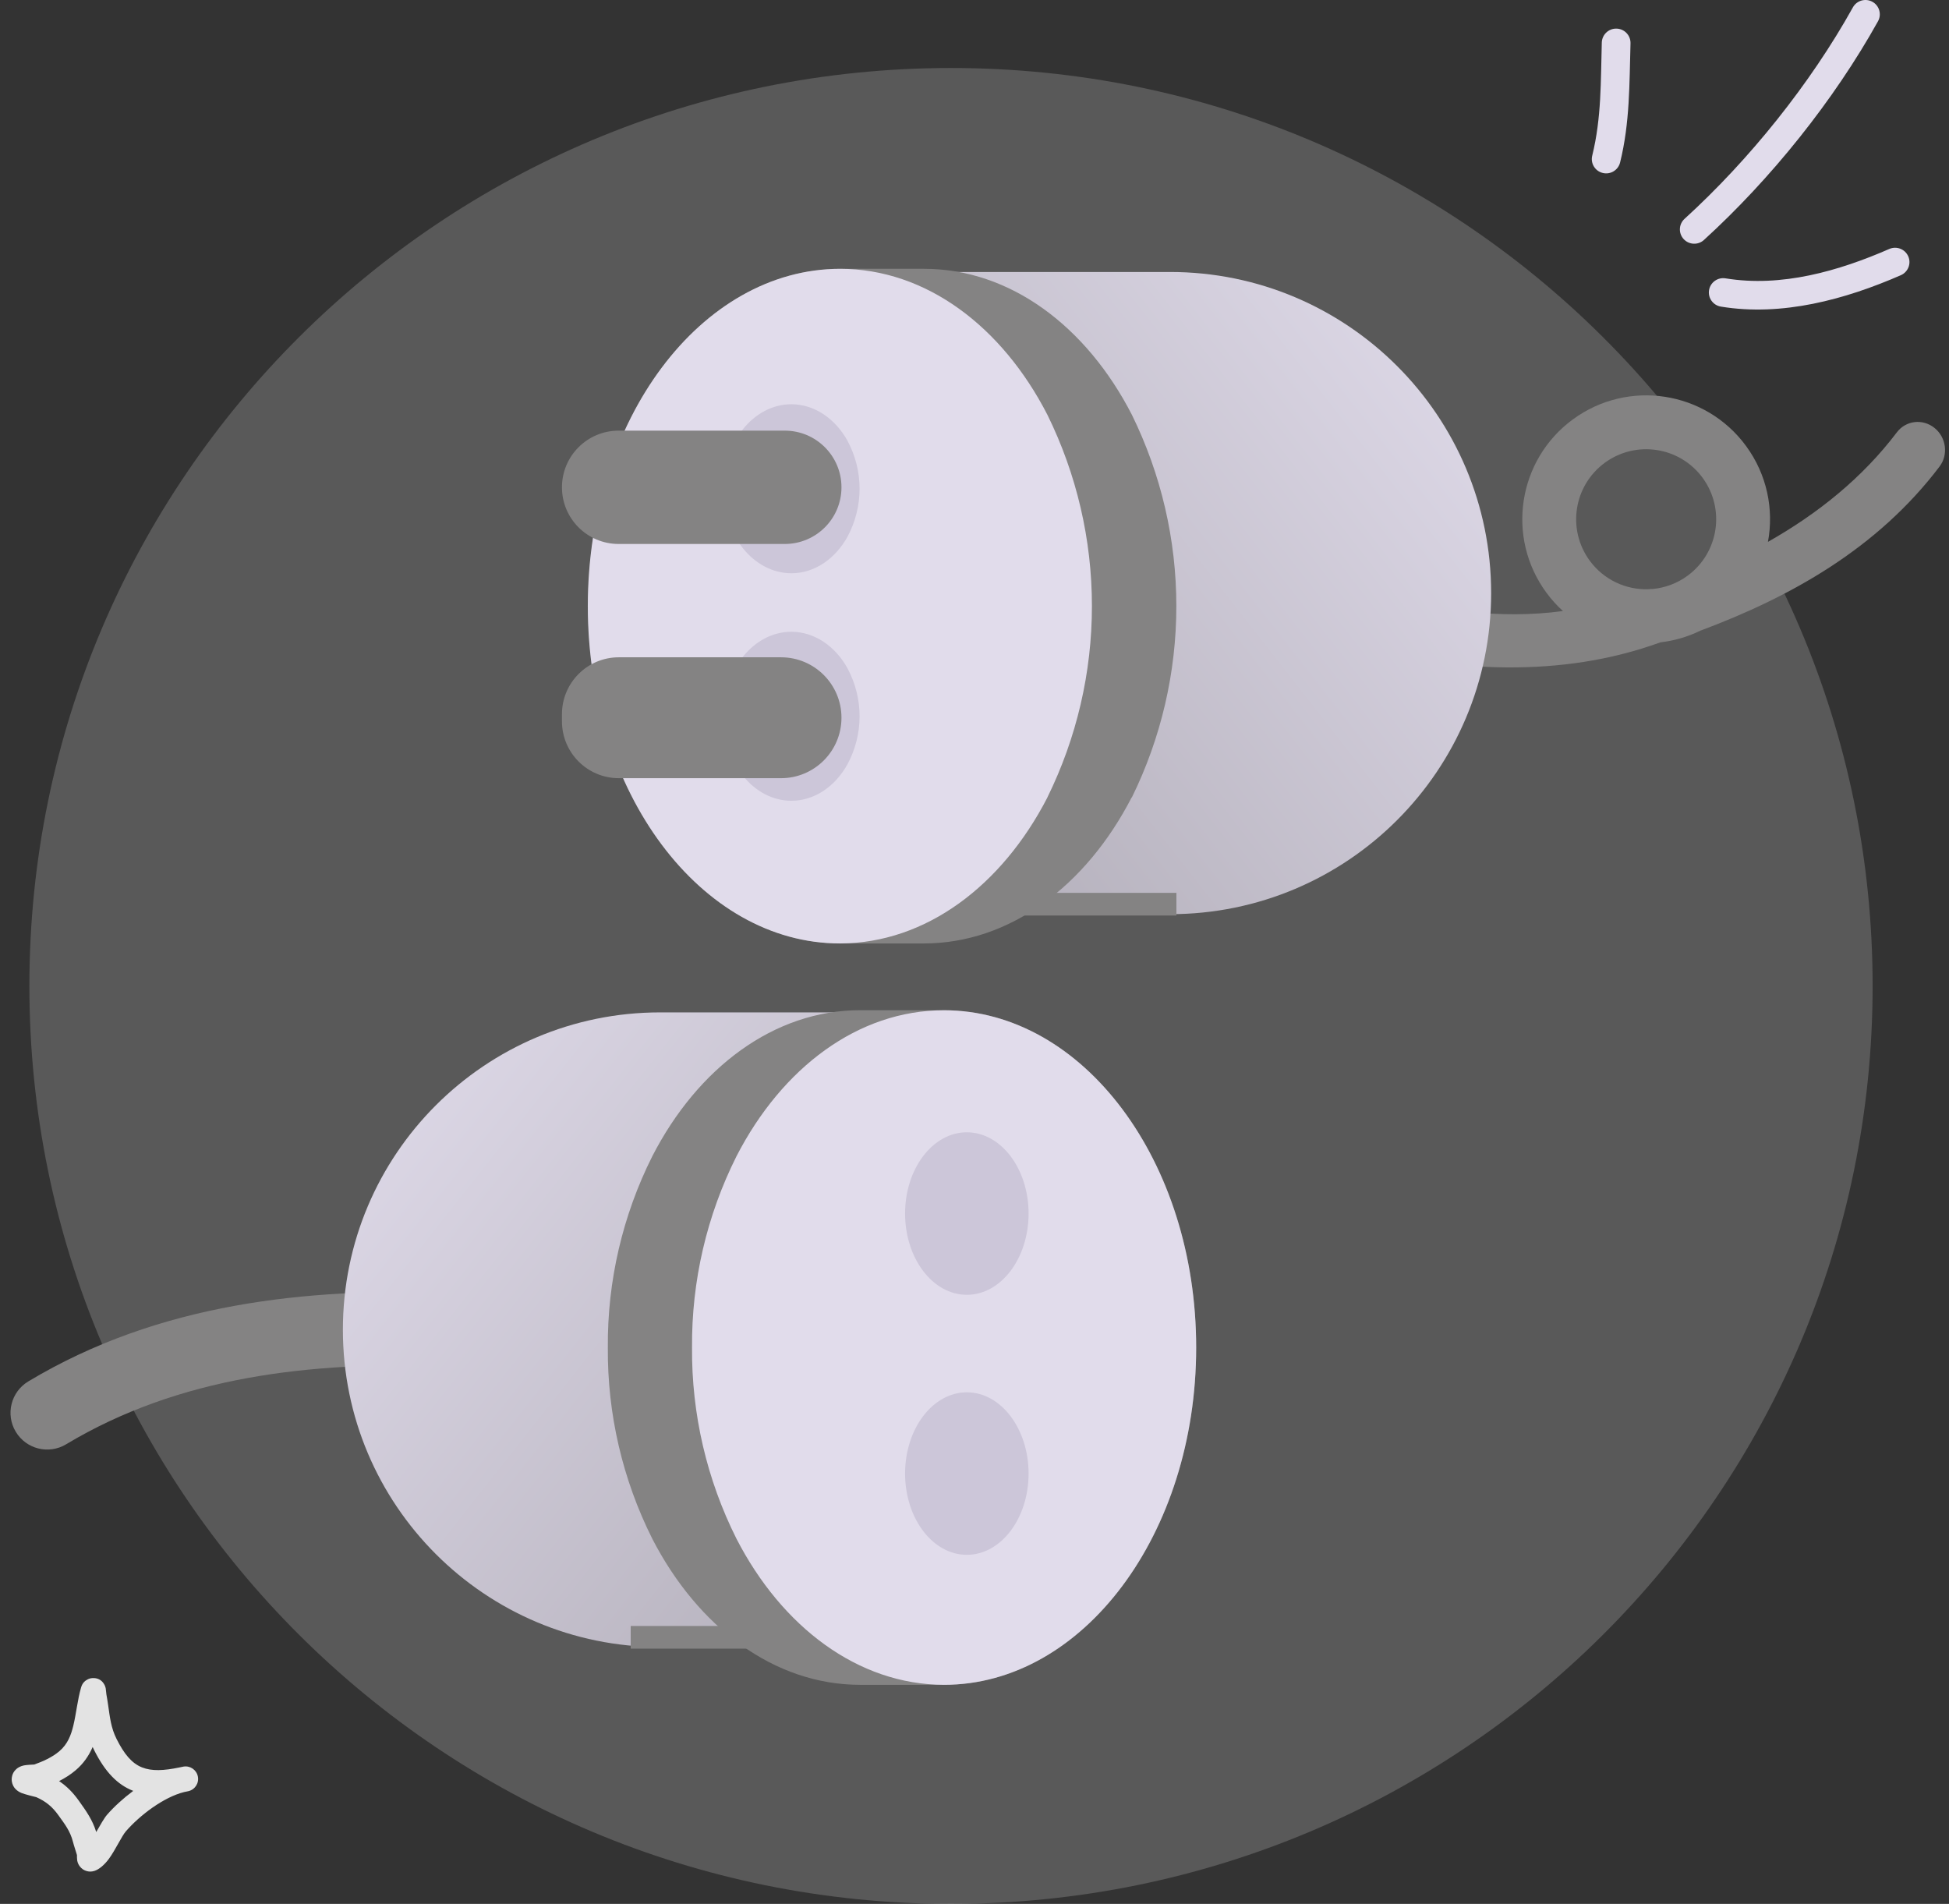 <svg width="172" height="168" viewBox="0 0 172 168" fill="none" xmlns="http://www.w3.org/2000/svg">
<rect x="0" y="0" width="172" height="168" fill="#333333" stroke="none"/>
<path opacity="0.2" d="M83.927 168C128.846 168 165.26 131.735 165.26 87C165.26 42.265 128.846 6 83.927 6C39.007 6 2.593 42.265 2.593 87C2.593 131.735 39.007 168 83.927 168Z" fill="url(#paint0_linear_91_6485)"/>
<path fill-rule="evenodd" clip-rule="evenodd" d="M148.93 50.801C151.681 48.782 152.275 44.915 150.257 42.164C148.239 39.413 144.372 38.819 141.621 40.837C138.869 42.855 138.275 46.722 140.293 49.473C141.539 51.171 143.487 52.047 145.442 51.996C145.582 51.98 145.727 51.971 145.874 51.969C146.944 51.866 148.001 51.483 148.93 50.801ZM120.709 52.469C126.809 53.827 132.356 54.675 137.93 53.918C137.397 53.433 136.904 52.889 136.461 52.285C132.89 47.417 133.941 40.576 138.809 37.005C143.677 33.434 150.518 34.485 154.089 39.353C155.947 41.885 156.554 44.951 156.023 47.813C160.431 45.32 164.355 42.171 167.403 38.143C168.196 37.097 169.68 36.925 170.719 37.76C171.759 38.595 171.959 40.119 171.167 41.166C165.663 48.437 157.974 52.697 150.052 55.653C148.928 56.201 147.74 56.54 146.54 56.679C137.567 59.932 128.31 59.147 119.661 57.221C118.391 56.939 117.597 55.645 117.886 54.333C118.175 53.021 119.439 52.186 120.709 52.469Z" fill="#848383"/>
<path d="M131.594 52.333C131.594 36.685 118.908 24 103.26 24H76.26V80.667H103.26C118.908 80.667 131.594 67.981 131.594 52.333Z" fill="url(#paint1_linear_91_6485)"/>
<path d="M99.866 70.371C95.852 78.154 89.132 83.251 81.524 83.251H74.175C61.873 83.251 51.898 69.922 51.898 53.485C51.898 37.049 61.873 23.725 74.175 23.72H81.547C89.155 23.72 95.884 28.807 99.889 36.6C102.471 41.853 103.813 47.628 103.813 53.481C103.813 59.333 102.471 65.109 99.889 70.361L99.866 70.371Z" fill="#848383"/>
<path d="M92.433 70.371C88.429 78.14 81.723 83.232 74.129 83.251C61.836 83.251 51.874 69.913 51.874 53.485C51.874 37.058 61.836 23.739 74.129 23.72C81.723 23.72 88.429 28.807 92.433 36.6C95.019 41.852 96.363 47.627 96.363 53.481C96.363 59.334 95.019 65.109 92.433 70.361V70.371Z" fill="#E1DCEB"/>
<path d="M74.795 58.973C73.711 57.027 71.895 55.751 69.839 55.747C66.51 55.747 63.813 59.088 63.813 63.203C63.813 67.319 66.51 70.655 69.839 70.66C71.895 70.66 73.711 69.386 74.795 67.433C75.495 66.118 75.859 64.671 75.859 63.205C75.859 61.738 75.495 60.291 74.795 58.975V58.973Z" fill="#CCC6D9"/>
<path d="M74.795 38.897C73.711 36.951 71.895 35.675 69.839 35.671C66.51 35.671 63.813 39.012 63.813 43.127C63.813 47.243 66.51 50.579 69.839 50.584C71.895 50.584 73.711 49.309 74.795 47.357C75.495 46.041 75.859 44.595 75.859 43.129C75.859 41.662 75.495 40.215 74.795 38.899V38.897Z" fill="#CCC6D9"/>
<path d="M49.593 63.65C49.593 66.421 51.839 68.667 54.61 68.667H68.927C71.872 68.667 74.26 66.279 74.26 63.333C74.26 60.388 71.872 58 68.927 58H54.61C51.839 58 49.593 60.246 49.593 63.017V63.65Z" fill="#848383"/>
<path d="M49.593 43C49.593 45.761 51.832 48 54.593 48H69.26C72.021 48 74.26 45.761 74.26 43C74.26 40.239 72.021 38 69.26 38H54.593C51.832 38 49.593 40.239 49.593 43Z" fill="#848383"/>
<path fill-rule="evenodd" clip-rule="evenodd" d="M90.161 78.786H103.818V80.786H90.161V78.786Z" fill="#848383"/>
<path fill-rule="evenodd" clip-rule="evenodd" d="M2.498 121.896C14.028 114.973 27.09 113.655 39.596 114.069C41.383 114.128 42.784 115.625 42.724 117.411C42.666 119.199 41.169 120.599 39.382 120.54C27.38 120.142 15.796 121.463 5.832 127.447C4.298 128.367 2.31 127.871 1.39 126.338C0.469 124.805 0.966 122.817 2.498 121.896Z" fill="#848383"/>
<path d="M30.26 117.333C30.26 101.869 42.796 89.333 58.26 89.333H85.594V145.333H58.26C42.796 145.333 30.26 132.797 30.26 117.333Z" fill="url(#paint2_linear_91_6485)"/>
<path d="M57.569 135.79C61.587 143.574 68.307 148.67 75.915 148.67H83.287C95.588 148.67 105.564 135.341 105.564 118.905C105.564 102.469 95.588 89.145 83.287 89.14H75.915C68.307 89.14 61.578 94.227 57.569 102.02C54.941 107.258 53.595 113.045 53.642 118.905C53.595 124.765 54.941 130.552 57.569 135.79Z" fill="#848383"/>
<path d="M64.999 135.79C69.008 143.56 75.71 148.652 83.308 148.67C95.601 148.67 105.563 135.333 105.563 118.905C105.563 102.478 95.601 89.159 83.308 89.145C75.71 89.145 69.008 94.232 64.999 102.02C62.371 107.258 61.026 113.045 61.072 118.905C61.026 124.765 62.371 130.552 64.999 135.79Z" fill="#E1DCEB"/>
<path d="M85.324 122.858C88.333 122.858 90.773 126.068 90.773 130.028C90.773 133.988 88.333 137.198 85.324 137.198C82.314 137.198 79.874 133.988 79.874 130.028C79.874 126.068 82.314 122.858 85.324 122.858Z" fill="#CCC6D9"/>
<path d="M85.324 99.914C88.333 99.914 90.773 103.124 90.773 107.084C90.773 111.044 88.333 114.254 85.324 114.254C82.314 114.254 79.874 111.044 79.874 107.084C79.874 103.124 82.314 99.914 85.324 99.914Z" fill="#CCC6D9"/>
<path fill-rule="evenodd" clip-rule="evenodd" d="M55.66 143.477H67.16V145.477H55.66V143.477Z" fill="#848383"/>
<path fill-rule="evenodd" clip-rule="evenodd" d="M142.975 14.335C143.846 10.806 143.789 7.407 143.893 3.827C143.914 3.128 143.363 2.546 142.664 2.525C141.964 2.504 141.38 3.056 141.359 3.755C141.261 7.15 141.341 10.38 140.515 13.733C140.347 14.411 140.763 15.098 141.443 15.262C142.121 15.431 142.809 15.014 142.975 14.335Z" fill="#E1DCEB"/>
<path fill-rule="evenodd" clip-rule="evenodd" d="M150.373 21.175C156.279 15.793 161.844 8.868 165.734 1.877C166.074 1.266 165.852 0.495 165.241 0.158C164.629 -0.179 163.857 0.04 163.518 0.651C159.756 7.411 154.374 14.108 148.663 19.309C148.146 19.781 148.11 20.581 148.582 21.095C149.054 21.609 149.856 21.647 150.373 21.175Z" fill="#E1DCEB"/>
<path fill-rule="evenodd" clip-rule="evenodd" d="M151.868 27.055C157.27 27.944 162.838 26.428 167.75 24.284C168.392 24.002 168.684 23.256 168.404 22.62C168.123 21.98 167.375 21.689 166.734 21.967C162.26 23.921 157.201 25.371 152.281 24.562C151.591 24.448 150.938 24.915 150.824 25.602C150.71 26.289 151.178 26.941 151.868 27.055Z" fill="#E1DCEB"/>
<path fill-rule="evenodd" clip-rule="evenodd" d="M3.025 155.701C3.795 155.427 4.605 155.063 5.23 154.535C5.971 153.908 6.273 153.101 6.476 152.251C6.736 151.159 6.84 149.997 7.155 148.903C7.272 148.497 7.497 148.343 7.593 148.275C7.837 148.103 8.083 148.057 8.315 148.075C8.59 148.095 8.967 148.199 9.215 148.659C9.251 148.725 9.297 148.825 9.327 148.963C9.35 149.064 9.365 149.379 9.389 149.509C9.448 149.829 9.498 150.149 9.545 150.472C9.701 151.543 9.791 152.454 10.284 153.439C10.953 154.775 11.624 155.593 12.533 155.955C13.413 156.305 14.464 156.24 15.808 155.965C15.935 155.934 16.062 155.907 16.187 155.886C16.779 155.783 17.346 156.171 17.462 156.761C17.579 157.351 17.202 157.925 16.615 158.055C16.493 158.082 16.372 158.108 16.252 158.131C14.437 158.581 12.335 160.185 11.114 161.589C10.737 162.022 10.187 163.233 9.624 164.005C9.209 164.575 8.743 164.95 8.352 165.083C8.089 165.172 7.868 165.159 7.685 165.113C7.42 165.048 7.2 164.904 7.031 164.675C6.939 164.55 6.853 164.383 6.813 164.169C6.793 164.065 6.791 163.803 6.791 163.685C6.677 163.291 6.537 162.906 6.435 162.509C6.191 161.559 5.713 160.959 5.145 160.165C4.613 159.423 4.043 158.956 3.207 158.583C3.098 158.557 2.219 158.342 1.909 158.219C1.457 158.038 1.241 157.735 1.163 157.571C1.029 157.295 1.015 157.053 1.042 156.851C1.081 156.553 1.215 156.299 1.452 156.093C1.599 155.965 1.819 155.841 2.112 155.78C2.339 155.733 2.941 155.705 3.025 155.701ZM8.177 154.155C8.217 154.245 8.261 154.337 8.307 154.429C9.287 156.387 10.383 157.479 11.715 158.01L11.76 158.027C10.869 158.689 10.062 159.429 9.445 160.137C9.191 160.429 8.855 161.036 8.492 161.658C8.162 160.585 7.622 159.827 6.944 158.878C6.425 158.154 5.882 157.609 5.215 157.165C5.733 156.899 6.227 156.588 6.657 156.224C7.374 155.619 7.847 154.917 8.177 154.155Z" fill="#E3E3E3"/>
<defs>
<linearGradient id="paint0_linear_91_6485" x1="83.3" y1="-20.376" x2="84.952" y2="264.084" gradientUnits="userSpaceOnUse">
<stop stop-color="#F2F2F2"/>
<stop offset="1" stop-color="#EFEFEF"/>
</linearGradient>
<linearGradient id="paint1_linear_91_6485" x1="131.594" y1="23.909" x2="74.831" y2="68.253" gradientUnits="userSpaceOnUse">
<stop stop-color="#E1DCEB"/>
<stop offset="1" stop-color="#B3AFBA"/>
</linearGradient>
<linearGradient id="paint2_linear_91_6485" x1="30.26" y1="89.243" x2="86.512" y2="133.712" gradientUnits="userSpaceOnUse">
<stop stop-color="#E1DCEB"/>
<stop offset="1" stop-color="#B3AFBA"/>
</linearGradient>
</defs>
</svg>
